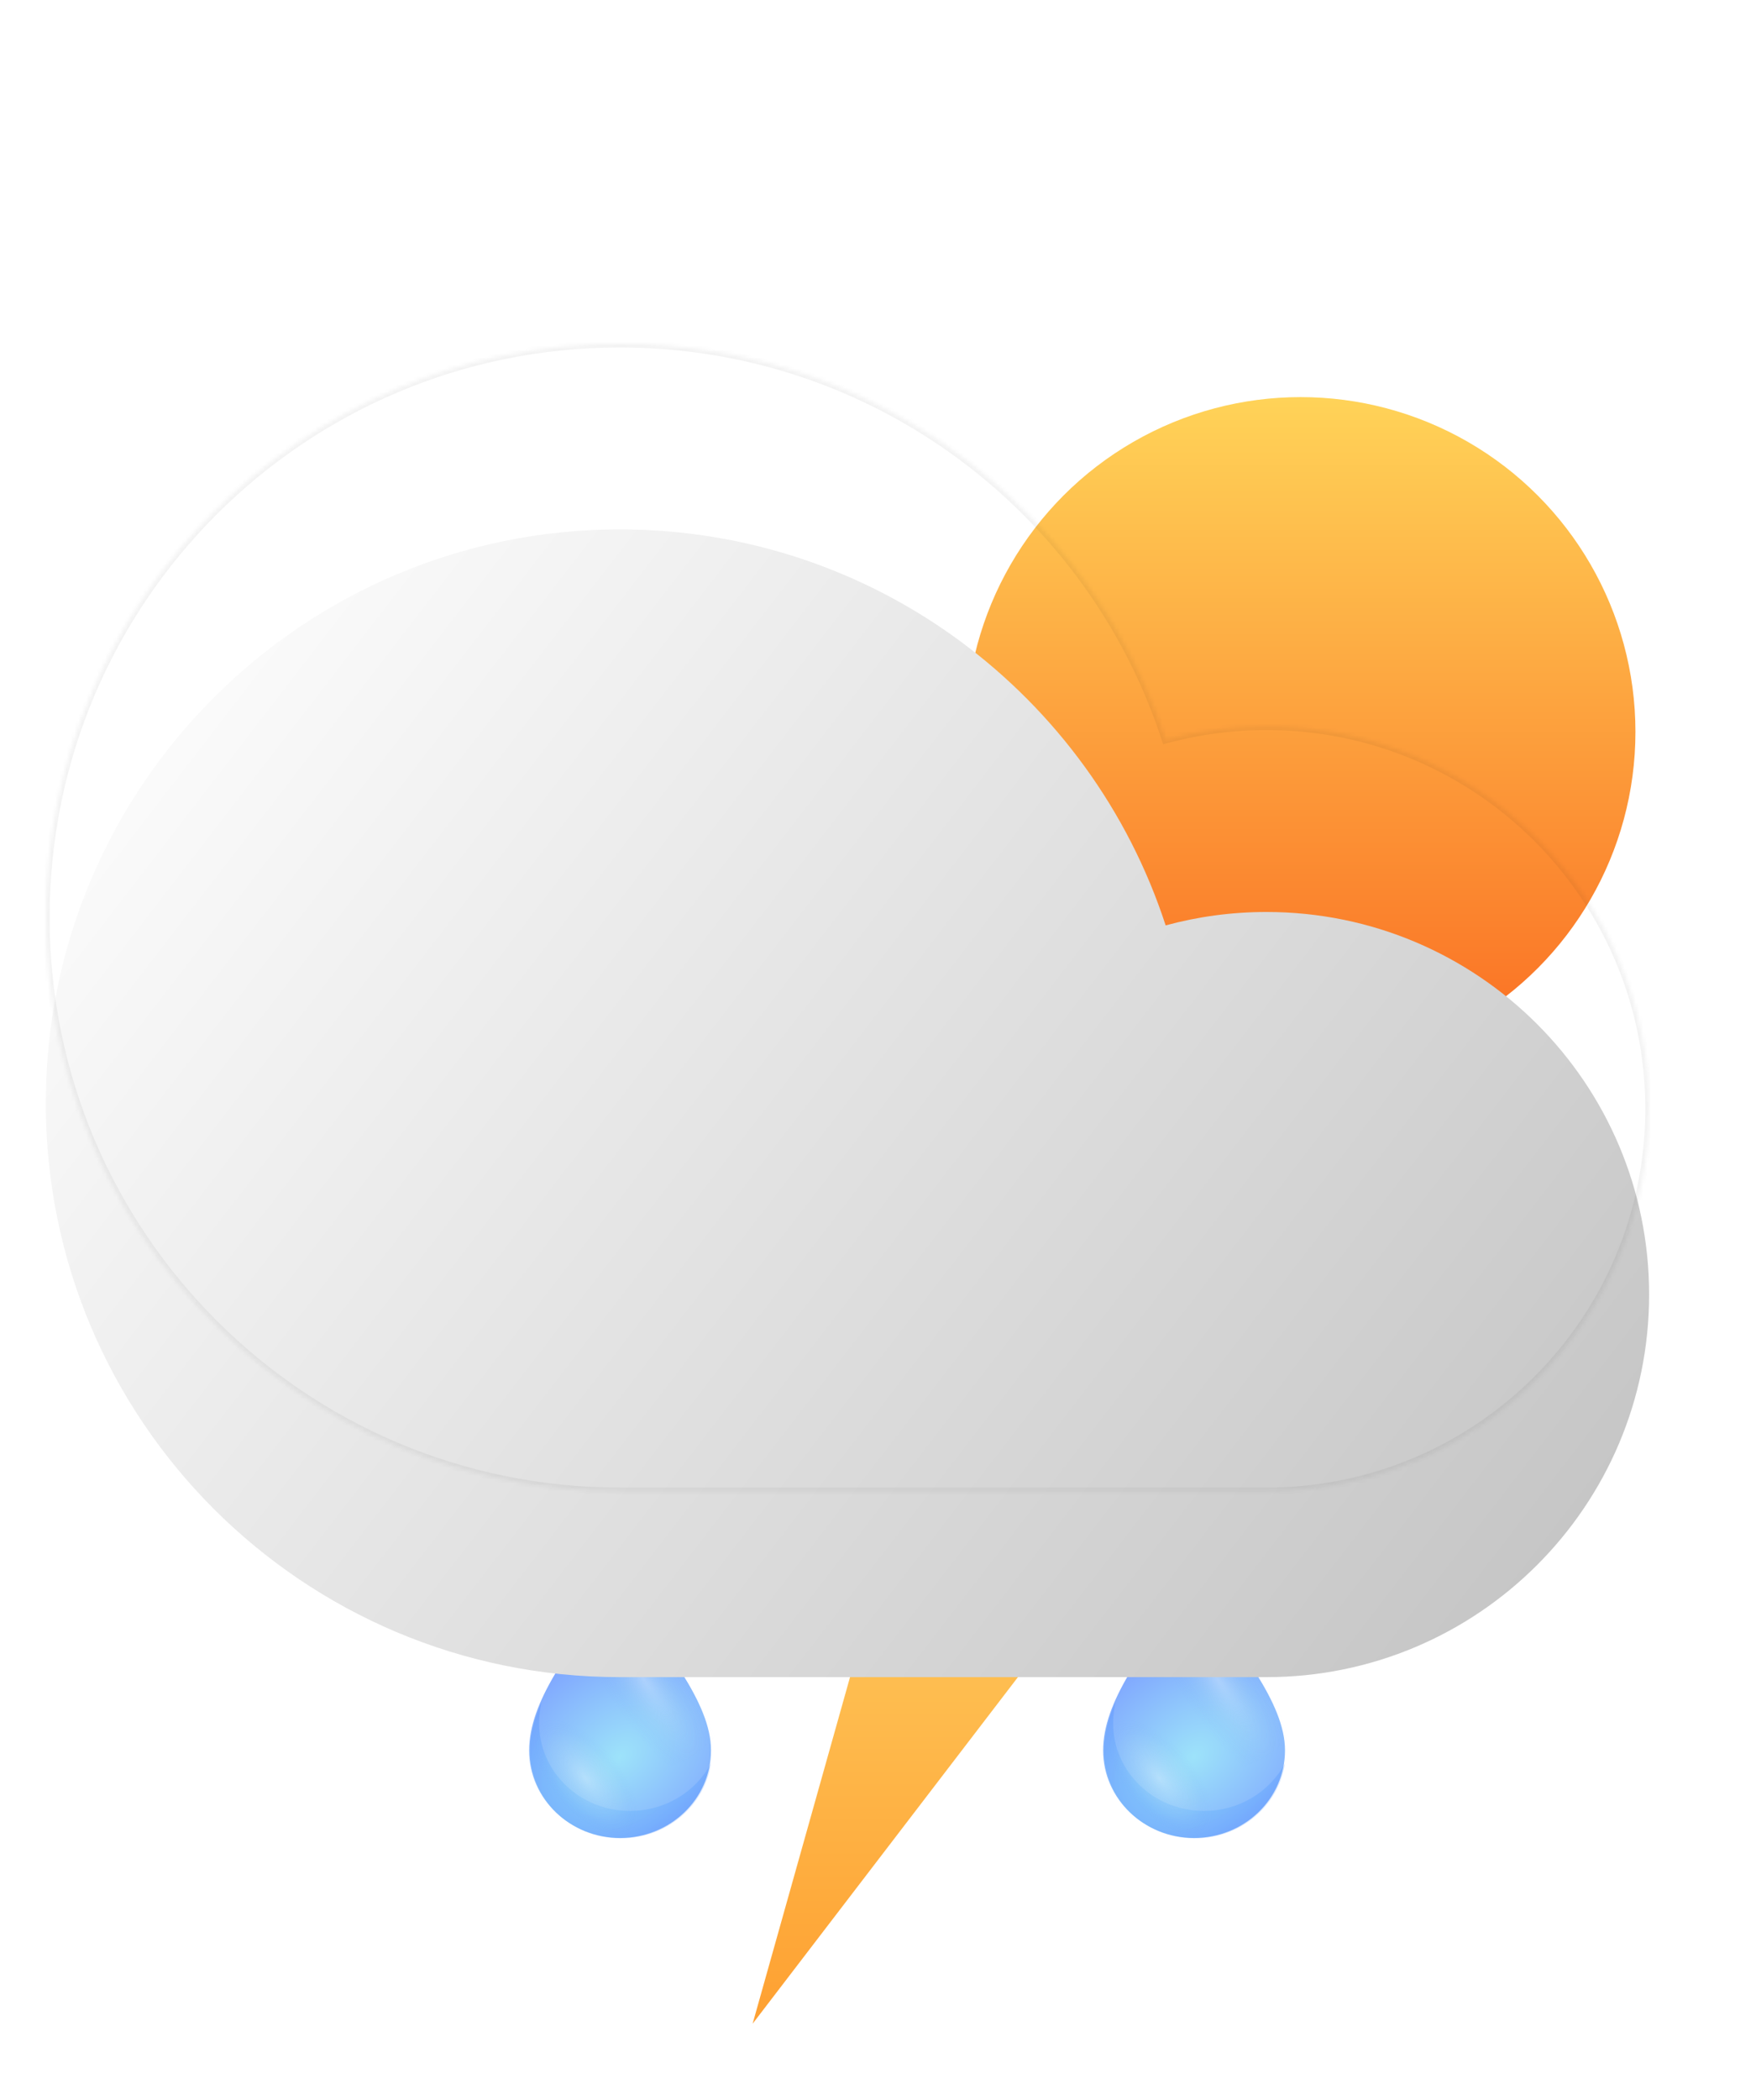 <svg width="460" height="550" viewBox="0 0 460 550" fill="none" xmlns="http://www.w3.org/2000/svg">
<g filter="url(#filter0_f_1_436)">
<path fill-rule="evenodd" clip-rule="evenodd" d="M289.685 330H222.266L191.424 428.638H225.65L197.157 530L291.662 406.565L241.343 406.565L289.685 330Z" fill="url(#paint0_linear_1_436)"/>
</g>
<g style="mix-blend-mode:color-burn" opacity="0.5" filter="url(#filter1_f_1_436)">
<path fill-rule="evenodd" clip-rule="evenodd" d="M186.256 461.805C182.304 469.203 174.294 474.265 165.057 474.265C151.901 474.265 141.236 464 141.236 451.337C141.236 449.521 141.446 447.685 141.847 445.821C139.93 450.228 138.854 454.434 138.854 458.539C138.854 471.202 149.519 481.467 162.674 481.467C174.679 481.467 184.609 472.921 186.256 461.805Z" fill="url(#paint1_radial_1_436)" fill-opacity="0.3"/>
</g>
<path opacity="0.5" d="M186.257 458.426C186.257 471.089 175.592 481.354 162.436 481.354C149.28 481.354 138.615 471.089 138.615 458.426C138.615 445.764 148.858 432.137 162.436 414.611C173.871 431.657 186.257 445.764 186.257 458.426Z" fill="url(#paint2_radial_1_436)"/>
<g style="mix-blend-mode:screen" opacity="0.3">
<ellipse cx="168.51" cy="439.58" rx="24.416" ry="24.008" fill="url(#paint3_radial_1_436)"/>
</g>
<g style="mix-blend-mode:screen" opacity="0.3">
<ellipse cx="154.694" cy="465.749" rx="24.416" ry="24.008" fill="url(#paint4_radial_1_436)"/>
</g>
<g style="mix-blend-mode:color-burn" opacity="0.5" filter="url(#filter2_f_1_436)">
<path fill-rule="evenodd" clip-rule="evenodd" d="M336.614 461.805C332.662 469.204 324.652 474.265 315.414 474.265C302.259 474.265 291.594 464 291.594 451.337C291.594 449.521 291.804 447.686 292.205 445.821C290.288 450.229 289.211 454.435 289.211 458.539C289.211 471.202 299.876 481.467 313.032 481.467C325.036 481.467 334.967 472.921 336.614 461.805Z" fill="url(#paint5_radial_1_436)" fill-opacity="0.3"/>
</g>
<path opacity="0.5" d="M336.615 458.426C336.615 471.089 325.95 481.354 312.794 481.354C299.638 481.354 288.973 471.089 288.973 458.426C288.973 445.764 299.216 432.137 312.794 414.611C324.228 431.657 336.615 445.764 336.615 458.426Z" fill="url(#paint6_radial_1_436)"/>
<g style="mix-blend-mode:screen" opacity="0.3">
<ellipse cx="318.869" cy="439.58" rx="24.416" ry="24.008" fill="url(#paint7_radial_1_436)"/>
</g>
<g style="mix-blend-mode:screen" opacity="0.3">
<ellipse cx="305.052" cy="465.749" rx="24.416" ry="24.008" fill="url(#paint8_radial_1_436)"/>
</g>
<g filter="url(#filter3_i_1_436)">
<ellipse cx="340.709" cy="171.67" rx="87.709" ry="87.67" fill="url(#paint9_linear_1_436)"/>
</g>
<mask id="path-11-inside-1_1_436" fill="white">
<path fill-rule="evenodd" clip-rule="evenodd" d="M331.761 390.584L162.358 390.584C79.318 390.584 12 323.296 12 240.292C12 157.288 79.318 90 162.358 90C229.131 90 285.738 133.507 305.354 193.708C313.767 191.417 322.621 190.195 331.761 190.195C387.122 190.195 432 235.053 432 290.389C432 345.725 387.122 390.584 331.761 390.584Z"/>
</mask>
<g filter="url(#filter4_i_1_436)">
<path fill-rule="evenodd" clip-rule="evenodd" d="M331.761 390.584L162.358 390.584C79.318 390.584 12 323.296 12 240.292C12 157.288 79.318 90 162.358 90C229.131 90 285.738 133.507 305.354 193.708C313.767 191.417 322.621 190.195 331.761 190.195C387.122 190.195 432 235.053 432 290.389C432 345.725 387.122 390.584 331.761 390.584Z" fill="url(#paint10_linear_1_436)"/>
</g>
<path d="M162.358 390.584V389.584V390.584ZM331.761 390.584V391.584V390.584ZM305.354 193.708L304.403 194.018L304.698 194.923L305.616 194.673L305.354 193.708ZM162.358 391.584L331.761 391.584V389.584L162.358 389.584V391.584ZM11 240.292C11 323.849 78.766 391.584 162.358 391.584V389.584C79.869 389.584 13 322.743 13 240.292H11ZM162.358 89C78.766 89 11 156.735 11 240.292H13C13 157.841 79.869 91 162.358 91V89ZM306.304 193.398C286.558 132.798 229.576 89 162.358 89V91C228.686 91 284.917 134.217 304.403 194.018L306.304 193.398ZM305.616 194.673C313.945 192.405 322.711 191.195 331.761 191.195V189.195C322.532 189.195 313.589 190.429 305.091 192.743L305.616 194.673ZM331.761 191.195C386.57 191.195 431 235.606 431 290.389H433C433 234.501 387.673 189.195 331.761 189.195V191.195ZM431 290.389C431 345.173 386.57 389.584 331.761 389.584V391.584C387.673 391.584 433 346.278 433 290.389H431Z" fill="black" fill-opacity="0.05" mask="url(#path-11-inside-1_1_436)"/>
<defs>
<filter id="filter0_f_1_436" x="181.412" y="319.988" width="120.263" height="220.024" filterUnits="userSpaceOnUse" color-interpolation-filters="sRGB">
<feFlood flood-opacity="0" result="BackgroundImageFix"/>
<feBlend mode="normal" in="SourceGraphic" in2="BackgroundImageFix" result="shape"/>
<feGaussianBlur stdDeviation="5.006" result="effect1_foregroundBlur_1_436"/>
</filter>
<filter id="filter1_f_1_436" x="122.834" y="429.802" width="79.44" height="67.684" filterUnits="userSpaceOnUse" color-interpolation-filters="sRGB">
<feFlood flood-opacity="0" result="BackgroundImageFix"/>
<feBlend mode="normal" in="SourceGraphic" in2="BackgroundImageFix" result="shape"/>
<feGaussianBlur stdDeviation="8.01" result="effect1_foregroundBlur_1_436"/>
</filter>
<filter id="filter2_f_1_436" x="273.192" y="429.802" width="79.44" height="67.684" filterUnits="userSpaceOnUse" color-interpolation-filters="sRGB">
<feFlood flood-opacity="0" result="BackgroundImageFix"/>
<feBlend mode="normal" in="SourceGraphic" in2="BackgroundImageFix" result="shape"/>
<feGaussianBlur stdDeviation="8.01" result="effect1_foregroundBlur_1_436"/>
</filter>
<filter id="filter3_i_1_436" x="253" y="84" width="175.418" height="195.34" filterUnits="userSpaceOnUse" color-interpolation-filters="sRGB">
<feFlood flood-opacity="0" result="BackgroundImageFix"/>
<feBlend mode="normal" in="SourceGraphic" in2="BackgroundImageFix" result="shape"/>
<feColorMatrix in="SourceAlpha" type="matrix" values="0 0 0 0 0 0 0 0 0 0 0 0 0 0 0 0 0 0 127 0" result="hardAlpha"/>
<feOffset dy="20"/>
<feGaussianBlur stdDeviation="35"/>
<feComposite in2="hardAlpha" operator="arithmetic" k2="-1" k3="1"/>
<feColorMatrix type="matrix" values="0 0 0 0 1 0 0 0 0 1 0 0 0 0 1 0 0 0 1 0"/>
<feBlend mode="overlay" in2="shape" result="effect1_innerShadow_1_436"/>
</filter>
<filter id="filter4_i_1_436" x="12" y="90" width="420" height="349.231" filterUnits="userSpaceOnUse" color-interpolation-filters="sRGB">
<feFlood flood-opacity="0" result="BackgroundImageFix"/>
<feBlend mode="normal" in="SourceGraphic" in2="BackgroundImageFix" result="shape"/>
<feColorMatrix in="SourceAlpha" type="matrix" values="0 0 0 0 0 0 0 0 0 0 0 0 0 0 0 0 0 0 127 0" result="hardAlpha"/>
<feOffset dy="48.647"/>
<feGaussianBlur stdDeviation="30"/>
<feComposite in2="hardAlpha" operator="arithmetic" k2="-1" k3="1"/>
<feColorMatrix type="matrix" values="0 0 0 0 1 0 0 0 0 1 0 0 0 0 1 0 0 0 1 0"/>
<feBlend mode="normal" in2="shape" result="effect1_innerShadow_1_436"/>
</filter>
<linearGradient id="paint0_linear_1_436" x1="241.543" y1="330" x2="241.543" y2="530" gradientUnits="userSpaceOnUse">
<stop stop-color="#FFE176"/>
<stop offset="0.479" stop-color="#FEC255"/>
<stop offset="1" stop-color="#FEA031"/>
</linearGradient>
<radialGradient id="paint1_radial_1_436" cx="0" cy="0" r="1" gradientUnits="userSpaceOnUse" gradientTransform="translate(162.674 460.099) rotate(-37.912) scale(39.855 28.728)">
<stop stop-color="#3CC7F5"/>
<stop offset="0" stop-color="#3CC7F5"/>
<stop offset="1" stop-color="#004DFF"/>
</radialGradient>
<radialGradient id="paint2_radial_1_436" cx="0" cy="0" r="1" gradientUnits="userSpaceOnUse" gradientTransform="translate(162.436 459.987) rotate(-37.912) scale(39.855 28.728)">
<stop stop-color="#3CC7F5"/>
<stop offset="0" stop-color="#3CC7F5"/>
<stop offset="1" stop-color="#004DFF"/>
</radialGradient>
<radialGradient id="paint3_radial_1_436" cx="0" cy="0" r="1" gradientUnits="userSpaceOnUse" gradientTransform="translate(168.51 439.58) rotate(56.205) scale(33.801 9.849)">
<stop stop-color="white"/>
<stop offset="0.555" stop-color="#BDDBF1" stop-opacity="0.25"/>
<stop offset="1" stop-color="#5686F5" stop-opacity="0"/>
</radialGradient>
<radialGradient id="paint4_radial_1_436" cx="0" cy="0" r="1" gradientUnits="userSpaceOnUse" gradientTransform="translate(153.384 465.749) rotate(49.941) scale(18.507 8.985)">
<stop stop-color="white"/>
<stop offset="0.674" stop-color="#BDDBF1" stop-opacity="0.25"/>
<stop offset="1" stop-color="#5686F5" stop-opacity="0"/>
</radialGradient>
<radialGradient id="paint5_radial_1_436" cx="0" cy="0" r="1" gradientUnits="userSpaceOnUse" gradientTransform="translate(313.032 460.1) rotate(-37.912) scale(39.855 28.728)">
<stop stop-color="#3CC7F5"/>
<stop offset="0" stop-color="#3CC7F5"/>
<stop offset="1" stop-color="#004DFF"/>
</radialGradient>
<radialGradient id="paint6_radial_1_436" cx="0" cy="0" r="1" gradientUnits="userSpaceOnUse" gradientTransform="translate(312.794 459.987) rotate(-37.912) scale(39.855 28.728)">
<stop stop-color="#3CC7F5"/>
<stop offset="0" stop-color="#3CC7F5"/>
<stop offset="1" stop-color="#004DFF"/>
</radialGradient>
<radialGradient id="paint7_radial_1_436" cx="0" cy="0" r="1" gradientUnits="userSpaceOnUse" gradientTransform="translate(318.869 439.58) rotate(56.205) scale(33.801 9.849)">
<stop stop-color="white"/>
<stop offset="0.555" stop-color="#BDDBF1" stop-opacity="0.25"/>
<stop offset="1" stop-color="#5686F5" stop-opacity="0"/>
</radialGradient>
<radialGradient id="paint8_radial_1_436" cx="0" cy="0" r="1" gradientUnits="userSpaceOnUse" gradientTransform="translate(303.742 465.749) rotate(49.941) scale(18.507 8.985)">
<stop stop-color="white"/>
<stop offset="0.674" stop-color="#BDDBF1" stop-opacity="0.25"/>
<stop offset="1" stop-color="#5686F5" stop-opacity="0"/>
</radialGradient>
<linearGradient id="paint9_linear_1_436" x1="340.709" y1="84" x2="340.709" y2="259.34" gradientUnits="userSpaceOnUse">
<stop stop-color="#FFD358"/>
<stop offset="1" stop-color="#FA6C21"/>
</linearGradient>
<linearGradient id="paint10_linear_1_436" x1="41.423" y1="90" x2="432.025" y2="390.712" gradientUnits="userSpaceOnUse">
<stop stop-color="white"/>
<stop offset="1" stop-color="#C1C1C1"/>
</linearGradient>
</defs>
</svg>
